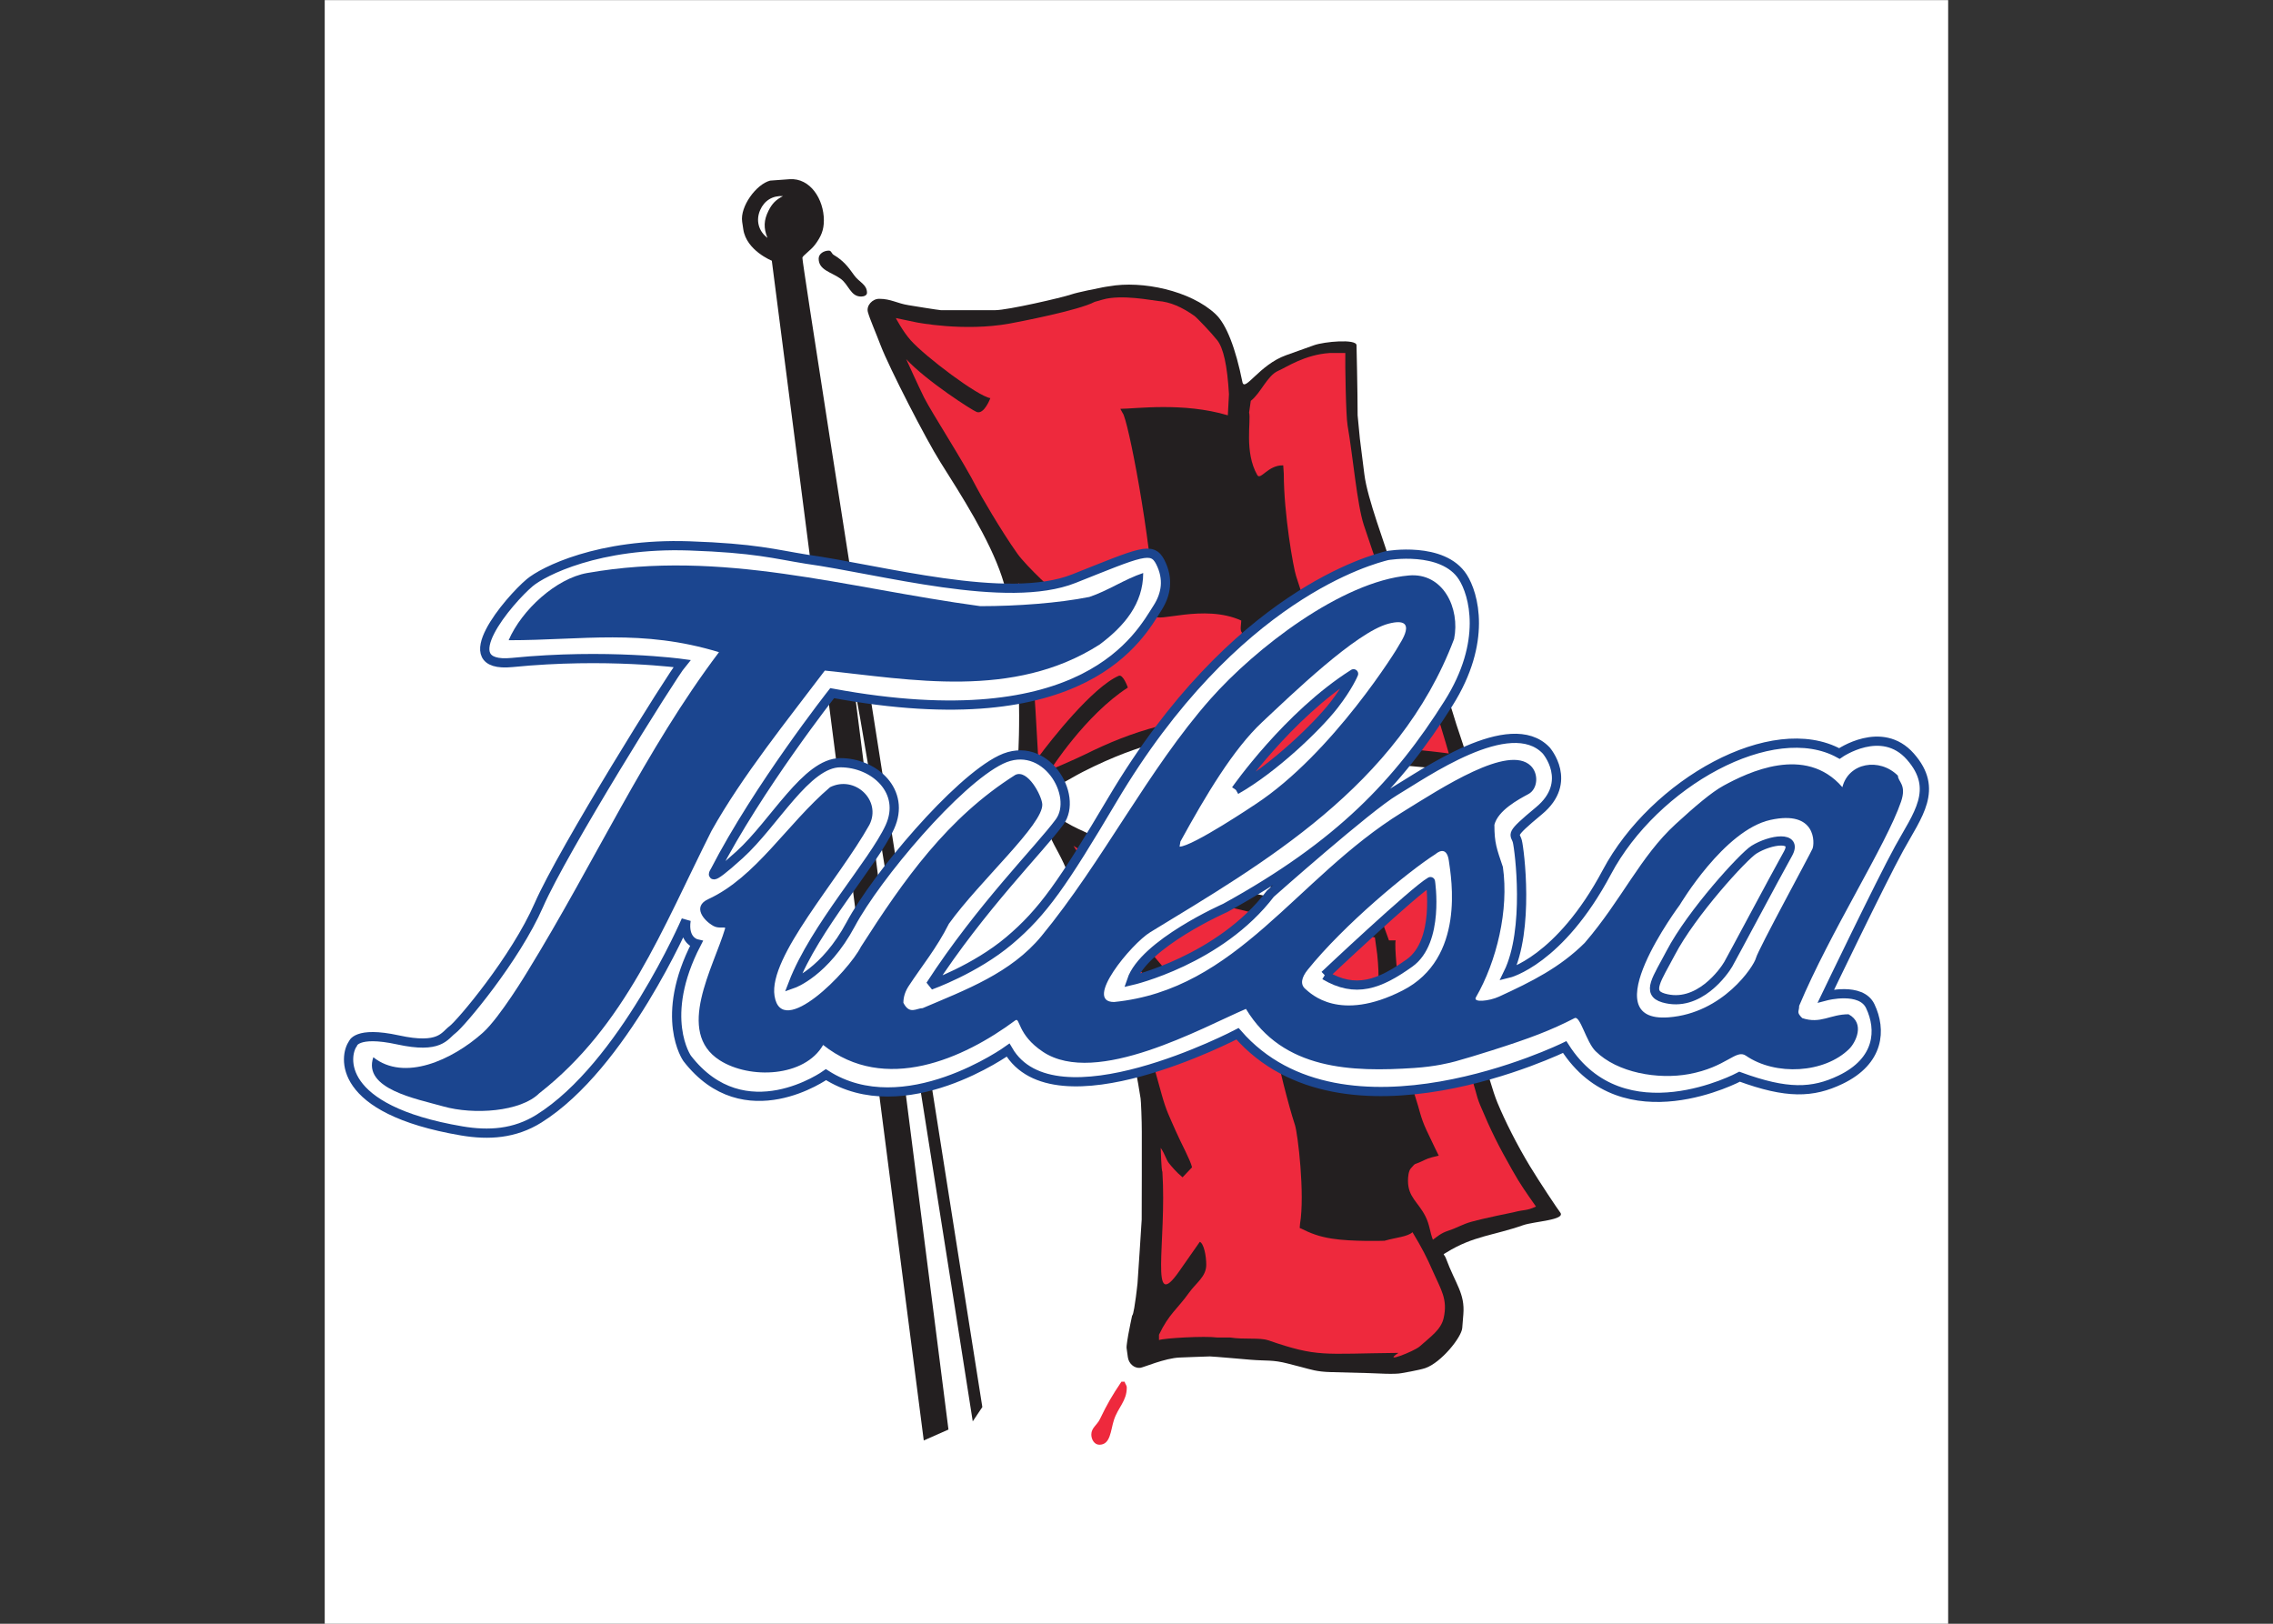 <?xml version="1.0" encoding="UTF-8" standalone="no"?>
<!-- Created with Inkscape (http://www.inkscape.org/) -->

<svg
   xmlns:dc="http://purl.org/dc/elements/1.1/"
   xmlns:cc="http://creativecommons.org/ns#"
   xmlns:rdf="http://www.w3.org/1999/02/22-rdf-syntax-ns#"
   xmlns:svg="http://www.w3.org/2000/svg"
   xmlns="http://www.w3.org/2000/svg"
   version="1.1"
   width="280"
   height="200"
   id="svg2"
   xml:space="preserve"><rect width="100%" height="100%" fill="#333333" stroke="none"/><defs
     id="defs6" /><g
     transform="matrix(1.25,0,0,-1.25,-20.797,221.181)"
     id="g10"><g
       transform="matrix(0.083,0,0,0.083,48.422,16.474)"
       id="g12"><path
         d="m 2.598,5.668 1927.56,0 0,1927.56 -1927.56,0 0,-1927.56 z"
         id="path14"
         style="fill:#ffffff;fill-opacity:1;fill-rule:evenodd;stroke:none" /><path
         d="m 531.461,1718.96 22.98,1.67 c 24.821,1.79 40.813,-24.1 40.813,-48.82 0,-11.73 -3.348,-19.18 -10.203,-28.53 -4.946,-6.82 -15.067,-13.47 -15.305,-15.85 C 568.906,1619.08 783.41,262.938 783.41,262.938 L 772.027,245.93 c 0,0 -135.644,867.06 -141.062,872.45 L 743.191,236.215 713.859,223.262 533.453,1623.87 c 0,0 -30.098,12.03 -33.851,37.17 l -1.352,9.05 c -2.691,18.03 16.633,44.56 33.211,48.87"
         id="path16"
         style="fill:#231f20;fill-opacity:1;fill-rule:evenodd;stroke:none" /><path
         d="m 601.188,1635.84 c 3.027,0 3.191,-3.65 5.742,-5.07 11.156,-6.66 16.738,-13.48 24.23,-24.09 5.738,-8.25 15.301,-10.78 15.301,-20.93 0,-3.16 -3.82,-4.43 -7.016,-4.43 -12.754,0 -14.504,14.42 -24.867,21.55 -11,7.61 -25.504,9.99 -25.504,23.45 0,5.87 6.219,9.52 12.114,9.52"
         id="path18"
         style="fill:#231f20;fill-opacity:1;fill-rule:evenodd;stroke:none" /><path
         d="m 934.098,1593.52 c 38.941,7 96.442,-5.07 126.202,-33.02 13.04,-12.25 23.91,-40.94 31.88,-80.56 2.55,-12.69 20.01,20.32 51.8,31.7 l 33.22,11.88 c 12.14,4.35 50.35,7.8 50.48,0 0,0 1.32,-54.85 1.32,-83.2 l 2.66,-27.73 5.32,-42.27 c 3.73,-29.73 24.91,-83.57 33.2,-112.25 13.72,-47.07 45.81,-100.03 61.11,-139.33 8.3,-21.55 12.57,-39.51 20.23,-61.22 3.98,-11.41 7.67,-23.65 7.67,-35.85 0,-5.23 -67.81,2.64 -73.06,2.64 -3.83,0 -55.79,-4.86 -75.72,-10.56 -35.71,-10.3 -61.83,-26.629 -94.99,-43.59 -25.5,-12.988 -38.1,-21.668 -66.79,-21.668 -15.62,0 -20.83,17.438 -22.32,32.957 0,0 -7.2,61.751 -7.2,75.211 0,0 -42.508,-1.97 -116.505,-39.71 -19.476,-9.93 -30.925,-20.286 -52.925,-20.286 -4.782,0 -5.578,5.236 -9.563,7.606 -5.582,3.33 -10.738,6.06 -11.476,12.68 0,0 -2.305,20.15 -2.555,22.82 0,0 7.715,127.18 -19.523,209.05 -14.79,44.48 -48.032,96.41 -73.063,136.03 -17.059,26.95 -60.457,111.52 -70.652,137.99 -5.903,15.53 -13.035,31.72 -15.309,39.93 -2.152,7.8 5.262,15.85 13.391,15.85 14.031,0 21.215,-5.47 35.07,-7.6 0,0 35.453,-5.82 38.168,-5.89 l 64.426,0 c 14.984,0 79.941,15.07 89.984,18.56 8.289,2.86 33.156,7.61 33.156,7.61 6.551,1.5 12.364,2.22 12.364,2.22"
         id="path20"
         style="fill:#231f20;fill-opacity:1;fill-rule:evenodd;stroke:none" /><path
         d="m 916.824,1575.03 9.301,2.64 c 22.582,6.6 59.902,-1.17 65.75,-1.59 14.615,-1.05 28.535,-7.28 43.365,-17.74 2.55,-1.75 19.72,-19.61 27.05,-28.88 7.31,-9.24 11.95,-29.71 13.95,-64.05 l -1.33,-25.09 c -53.14,15.85 -109.734,7.71 -127.668,7.71 l 2.793,-5.07 c 6.055,-6.66 33.211,-144.61 38.52,-240.36 0.527,-9.49 57.735,14.36 102.295,-5.94 0,-3.17 -1.89,-12.28 0.66,-13.87 l -0.16,-20.03 0,-25.36 2.55,0 0,-22.82 2.55,0 0,-22.82 2.55,0 0,-11.42 c 0,0 -86.54,-3.86 -106.457,-9.14 -32.133,-8.53 -57.863,-18.94 -87.672,-33.68 -11.48,-5.71 -40.527,-18.03 -40.527,-18.03 0,0 41.191,64.91 91.828,97.62 0,0 -5.59,16.25 -10.844,13.95 -31.164,-13.64 -80.785,-76.65 -95.59,-96.84 l -3.246,56.26 -2.551,38.05 c 0,0 -2.324,51.29 -2.836,56.24 -2.386,23.02 -15.019,56.6 -15.019,56.6 8.609,-7.77 32.367,-31.16 38.266,-30.85 l 12.746,14.36 c -5.575,2.7 -41.414,36.28 -51.934,51.02 -19.289,26.94 -45.301,72.08 -48.484,78.58 -14.992,29.79 -53.352,88.91 -62.446,106.97 -5.894,11.73 -21.25,45.57 -21.25,45.57 24.454,-26.25 78.379,-60.75 83.696,-62.73 8.949,-3.34 16.242,16.42 16.242,16.42 -14.981,2.37 -76.93,48.95 -94.629,68.75 -9.559,10.79 -17.594,26.34 -17.594,26.34 0,0 12.285,-2.56 24.231,-5.07 0,0 56.468,-11.36 110.933,-1.45 9.918,1.8 81.887,15.56 100.961,25.75"
         id="path22"
         style="fill:#ee293d;fill-opacity:1;fill-rule:evenodd;stroke:none" /><path
         d="m 1195.79,1514.28 18.6,0 c -0.32,-12.28 0.62,-74.09 2.66,-85.85 6.48,-37.34 11.2,-93.36 19.26,-118.2 11.64,-35.8 35.36,-102.39 45.17,-124.14 6.81,-15.09 14.43,-30.66 21.91,-45.56 11.96,-23.94 33.88,-101.69 33.88,-101.69 0,0 -37.04,5.28 -60.45,5.28 -21.25,0 -61.84,-7.77 -74.38,-11.89 -14.54,-4.76 -39.99,-15.44 -62.63,-26.69 -31.72,-15.688 -50.29,-24.813 -80.34,-41.837 l 0,6.34 c -0.51,12.004 28.99,38.477 39.35,47.667 5.58,4.91 11.87,23.06 13.28,30.37 5.98,31.04 0,73.96 0,73.96 18.34,9.03 28.64,13.13 46.5,23.12 7.01,3.8 29.22,11.22 29.22,13.86 0,2.38 -14.13,31.85 -18.59,47.54 -4.31,15.38 -8.19,27.71 -13.28,42.92 -3.2,9.51 -14.62,73.96 -14.62,121.51 l -0.67,9.9 c -17.93,0.66 -26.94,-18.21 -30.82,-11.47 -15.67,27.32 -7.17,64.52 -9.69,74.2 l 1.99,13.87 c 11.96,9.24 19.47,29.96 32.55,35.66 9.72,4.12 31.22,19.15 61.1,21.13"
         id="path24"
         style="fill:#ee293d;fill-opacity:1;fill-rule:evenodd;stroke:none" /><path
         d="m 840.805,988.039 c 9.093,0 15.945,-8.078 15.945,-17.117 0,-3.484 -2.23,-6.973 -5.738,-6.973 -9.887,0 -18.496,7.289 -18.496,17.121 0,4.278 3.992,6.969 8.289,6.969"
         id="path26"
         style="fill:#ee293d;fill-opacity:1;fill-rule:evenodd;stroke:none" /><path
         d="m 1345.91,980.066 c 5.56,-0.457 5.7,-6.351 5.31,-11.882 l -1.33,-19.153 c -2.37,-34.246 -5.97,-97.726 9.3,-186.215 6.15,-35.625 25.17,-112.91 35.87,-138.668 8.97,-21.609 23.03,-49.71 38.52,-75.277 11.76,-19.394 33.22,-51.508 35.87,-54.808 7.34,-9.122 -30.45,-10.598 -43.84,-15.188 -35.07,-12.363 -59.43,-12.707 -91,-32.355 -5.74,-3.489 -3.03,-0.872 -0.66,-7.266 11.29,-30.375 22.57,-41.399 20.59,-66.031 l -1.33,-16.508 c -0.88,-11.039 -25.03,-41.047 -43.83,-47.551 -7.5,-2.531 -27.9,-5.937 -27.9,-5.937 -8.42,-1.797 -30.59,-0.223 -39.19,0 l -45.08,1.187 c -16.85,0.441 -23.45,3.016 -35.29,6.074 l -15.73,4.063 c -18.2,4.703 -25.32,2.996 -44.05,4.519 0,0 -45.14,3.965 -48.49,3.965 -3.35,0 -35.86,-1.316 -35.86,-1.316 -17.68,-0.656 -43.185,-11.891 -46.954,-12.242 -7.461,-0.68 -13.648,5.293 -14.664,12.679 l -1.488,10.778 c -0.368,2.679 1.996,15.855 1.996,15.855 0.336,2.676 4.593,22.82 4.593,22.82 1.586,0.157 3.821,17.746 3.821,17.746 0.574,2.645 2.551,20.282 2.551,20.282 0.339,2.672 4.972,75.843 4.972,75.843 0.18,2.684 0.129,104.204 0.129,104.204 0.02,13.332 -0.945,37.097 -1.457,39.746 0,0 -4.812,31.75 -8.637,44.902 -5.734,19.656 -9.269,29.031 -16.601,48.207 -11.481,29.477 -16.024,45.117 -25.59,75.07 -14.188,44.059 -20.906,68.887 -40.813,111.579 -7.953,17.062 -13.968,23.996 -20.406,43.734 -2.058,6.332 3.067,7.996 9.762,7.996 5.098,0 8.894,-1.02 13.195,-3.555 11.16,-6.652 18.813,-9.672 30.614,-15.211 29.968,-14.265 48.062,-21.089 79.062,-32.964 33.875,-12.981 46.815,-17.579 82.365,-28.825 13.55,-4.285 34.49,-8.07 50.48,-11.89 l 1.07,0.14 0,20.285 c 0,2.692 2.55,25.36 2.55,25.36 1.02,10.097 8.29,14.578 16.57,20.285 16.59,11.57 27.42,16.758 45.92,25.355 34.85,16.211 100.03,24.727 131.16,22.149 l 23.92,-1.981"
         id="path28"
         style="fill:#231f20;fill-opacity:1;fill-rule:evenodd;stroke:none" /><path
         d="m 1335.28,962.238 c 0.96,-2.054 -5.31,-36.98 -5.31,-36.98 -5.99,-36.317 3.32,-127.442 9.3,-163.754 3.25,-19.746 10.6,-52.09 14.61,-70 2.66,-11.883 3.71,-22.82 9.3,-35.656 5.73,-13.313 5.97,-21.793 11.3,-34.473 13.02,-31.016 21.68,-48.18 38.25,-77.336 9.73,-17.277 16.21,-26.207 28.06,-43.113 -12.52,-5.543 -11.85,-2.903 -27.13,-6.863 0,0 -33.21,-6.606 -49.82,-11.231 -10.52,-2.922 -16.87,-7.234 -27.23,-10.559 -9.25,-3.015 -13.29,-7.265 -18.25,-10.652 -3.67,9.328 -3.75,17.707 -8.93,27.902 -8.69,17.082 -20.64,22.524 -20.64,42.176 0,4.278 0.6,11.36 3.32,14.531 6.53,7.286 3.12,3.872 11.95,7.918 8.64,3.961 7.31,3.961 21.26,7.266 0,0 -6.65,13.207 -14.62,30.375 -7.23,15.574 -7.86,23.305 -13.28,39.625 -6.06,18.387 -8.88,36.231 -12.62,57.449 -1.05,5.918 -6.64,69.328 -6.64,69.328 -1.34,12.555 -5.74,51.645 -3.99,58.774 l -7.97,0 -11.95,33.015 c -10.63,15.856 -28.54,18.336 -35.87,22.458 -38.74,21.707 -23.92,9.238 -63.77,29.046 l -11.95,9.246 c 19.93,26.418 89.55,47.09 99.63,48.868 15.78,2.789 39.85,4.625 73.06,3.965 l 19.93,-1.325"
         id="path30"
         style="fill:#ee293d;fill-opacity:1;fill-rule:evenodd;stroke:none" /><path
         d="m 891.582,929.223 c 6.375,-4.754 51.539,-26.555 60.445,-30.375 33.875,-14.528 45.828,-16.508 68.413,-25.098 33.32,-12.664 67.08,-19.809 102.95,-28.387 12.74,-3.054 68.42,-15.847 114.92,-22.449 l 11.19,-2.48 2.75,-19.977 c 5.98,-56.785 -6.64,-58.109 -12.62,-61.41 -6.17,-3.41 -19.93,-6.606 -25.84,-6.098 l -44.64,0 c -25.17,-0.508 -42.44,2.793 -42.44,2.793 l -1.32,0 c 0.66,-11.879 0.53,-21.285 3.98,-38.953 4.75,-24.25 17.43,-75.598 25.24,-99.051 3.35,-10.304 11.96,-81.883 5.98,-117.543 l -0.36,-4.625 c 13.86,-6.808 22.82,-10.203 38.25,-12.679 23.88,-3.828 62.48,-2.536 62.48,-2.536 13.88,3.993 27.16,4.653 33.17,10.141 11.26,-18.699 16.89,-29.5 24.54,-47.086 9.25,-21.082 17.58,-32.57 12.44,-54.972 -3.14,-13.708 -15.16,-21.684 -28.38,-33.516 -6.64,-5.942 -45.83,-21.133 -25.18,-7.692 -91.05,-0.89 -95.04,-5.511 -154.82,14.958 -10.07,3.441 -28.56,0.664 -45.17,3.3 l -15.27,0 c -14.62,1.977 -62.923,-0.668 -69.138,-3.047 l 0,6.344 c 12.018,25.09 21.418,29.903 35.928,50.188 8.13,11.414 20.19,18.75 20.19,32.859 0,10.938 -2.93,25.25 -7.65,27.258 l -24.5,-35.02 c -35.944,-51.539 -14.62,34.993 -19.925,118.2 -1.273,1.105 -1.996,28.394 -1.996,28.394 5.311,-7.926 6.641,-14.527 9.971,-18.496 2.67,-3.191 7.96,-9.898 15.94,-16.504 l 11.29,11.883 c -1.89,8.508 -12.89,28.348 -19.27,42.926 -7.96,18.222 -11.18,23.742 -16.603,42.918 -7.011,24.57 -11.129,41.789 -19.257,66.039 -3.508,10.769 -24.45,61.254 -31.305,81.695 -3.504,10.625 -4.145,17.277 -7.652,27.898 -2.071,6.176 -2.067,17.059 -6.211,21.809 0,0 17.8,-22.789 26.566,-35 11.477,-16.164 24.391,-26.09 35.871,-42.258 9.721,-13.633 38.531,-36.324 38.531,-36.324 9.29,-0.656 23.85,8.09 23.85,8.09 -21.37,19.176 -38.47,36.164 -57.736,58.613 -11.797,13.746 -42.504,50.84 -53.133,66.027 -7.297,10.43 -15.278,18.493 -22.582,29.719 -6.242,9.586 -14.614,23.11 -23.25,36.317 l -8.637,13.207"
         id="path32"
         style="fill:#ee293d;fill-opacity:1;fill-rule:evenodd;stroke:none" /><path
         d="m 948.516,292.996 3.828,0 c 0.636,-2.695 2.551,-4.117 2.551,-6.969 0,-16.168 -10.36,-23.304 -15.305,-38.672 -3.985,-12.523 -3.985,-29.167 -17.219,-29.167 -5.898,0 -9.558,6.183 -9.558,12.046 0,8.086 6.691,11.094 10.199,18.387 8.609,17.91 14.343,27.734 25.504,44.375"
         id="path34"
         style="fill:#ee293d;fill-opacity:1;fill-rule:evenodd;stroke:none" /><path
         d="m 546.734,1700.59 c -12.394,0.7 -22.16,-5.28 -27.113,-16.6 -5.328,-12.21 -2,-24.95 8.637,-33.02 -4.758,11.71 -4.375,21.07 1.328,32.36 4.273,8.45 8.699,12.91 17.148,17.26"
         id="path36"
         style="fill:#ffffff;fill-opacity:1;fill-rule:evenodd;stroke:none" /><path
         d="m 832.082,976.227 c 9.406,0 16.5,-8.364 16.5,-17.711 0,-3.614 -2.312,-7.223 -5.937,-7.223 -10.235,0 -19.145,7.551 -19.145,17.715 0,4.43 4.129,7.219 8.582,7.219"
         id="path38"
         style="fill:#ffffff;fill-opacity:1;fill-rule:evenodd;stroke:none" /><path
         d="m 1885.18,1035.25 c -34.21,38.86 -84.29,3.64 -84.29,3.64 -79.39,43.71 -219.86,-35.22 -276.05,-140.859 -56.19,-105.64 -117.26,-120.222 -117.26,-120.222 25.65,52.211 13.43,146.933 10.99,156.652 -2.44,9.719 -10.99,6.066 25.65,36.422 41.33,34.237 8.55,71.647 8.55,71.647 -42.74,44.93 -145.66,-28.23 -179.55,-48.268 -31.98,-18.907 -147.8,-121.731 -147.8,-121.731 -60.26,-79.129 -164.897,-103.222 -164.897,-103.222 14.661,43.714 111.157,86.214 111.157,86.214 136.8,75.286 205.6,148.747 265.06,242.867 46.41,73.47 29.92,129.93 17.1,149.97 -23.77,37.12 -89.78,25.5 -89.78,25.5 -16.9,-4.33 -181.39,-45.54 -326.134,-289.618 -59.086,-99.64 -82.449,-133.574 -122.758,-167.574 -40.309,-34.004 -93.441,-52.824 -93.441,-52.824 59.851,92.289 130.086,162.113 153.296,193.683 23.204,31.571 -17.101,99.573 -69.625,74.073 -52.527,-25.5 -147.796,-138.432 -178.332,-195.502 -30.535,-57.071 -68.402,-70.434 -68.402,-70.434 25.649,66.793 95.27,143.297 114.816,185.793 19.54,42.496 -18.324,76.503 -58.632,76.503 -40.309,0 -78.172,-71.644 -119.7,-109.292 -41.531,-37.645 -29.316,-19.43 -29.316,-19.43 51.301,99.571 139.246,211.302 139.246,211.302 301.707,-55.86 365.82,69.6 385.981,100.78 10.991,17 13.431,35.22 3.664,54.65 -9.77,19.42 -23.207,12.14 -102.598,-19.43 -79.395,-31.58 -229.641,10.93 -317.586,23.07 -37.863,6.07 -60.652,13.12 -139.246,15.79 -107.488,3.64 -173.449,-30.36 -189.324,-43.72 -24.242,-20.39 -94.059,-102 -20.77,-94.72 111.926,11.13 201.543,-1.21 201.543,-1.21 C 414.527,1131.18 285.047,923.531 256.957,859.168 228.867,794.801 164.125,718.305 154.355,711.016 144.586,703.734 139.699,687.945 89.617,698.875 39.535,709.801 35.871,694.02 35.871,694.02 26.32,680.637 15.109,616.301 165.352,590.801 c 31.929,-5.422 62.769,-3.469 91.605,14.57 100.117,62.637 174.672,235.578 174.672,235.578 -3.668,-24.289 12.215,-27.926 12.215,-27.926 C 398.652,725.59 432.848,677.016 432.848,677.016 501.254,588.367 597.75,657.59 597.75,657.59 c 92.832,-59.496 216.199,29.144 216.199,29.144 54.969,-94.718 272.391,19.426 272.391,19.426 125.8,-144.512 388.42,-15.781 388.42,-15.781 69.63,-109.289 207.65,-35.223 207.65,-35.223 56.19,-20.64 86.73,-19.426 119.71,-3.64 46.64,22.32 48.75,59.453 35.42,87.429 -10.99,23.075 -52.53,12.145 -52.53,12.145 0,0 64.74,134.793 86.73,174.867 21.99,40.074 47.64,70.426 13.44,109.293 z m -661.1,98.29 c 0,0 -6.07,-15.09 -23.28,-37.23 -20.14,-25.9 -71.87,-75.48 -116.41,-100.638 0,0 61.75,88.558 139.69,137.868 z m 66.55,-343.286 c -35.73,-25.5 -64.13,-36.43 -100.77,-14.574 0,0 106.26,100.183 125.5,111.113 0,0 10.99,-71.039 -24.73,-96.539 z m 449.19,129.633 c -15.15,-27.129 -65.96,-122.645 -70.84,-131.149 -4.89,-8.5 -35.43,-52.211 -76.96,-40.074 -20.76,6.07 -7.32,23.066 8.56,53.43 24.95,47.715 86.42,114.867 98.94,122.648 19.53,12.141 52.51,17.004 40.3,-4.855"
         id="path40"
         style="fill:#ffffff;fill-opacity:1;fill-rule:evenodd;stroke:none" /><path
         d="m 190.387,707.375 c 20.25,18.117 53.133,72.863 53.133,72.863 80.617,131.145 139.25,262.292 227.195,378.872 -91.61,27.93 -161.809,14.19 -249.754,14.19 15.531,36.04 56.41,73.31 93.207,79.8 160.531,28.31 305.566,-17.49 466.801,-39.35 43.976,0 92.832,3.64 129.476,10.93 21.985,7.29 41.977,21.13 63.961,28.42 0,-36.43 -22.465,-63.09 -51.781,-84.95 C 820.023,1102.58 697.371,1126.97 596.391,1137.27 552.418,1078.98 498.395,1012.36 461.75,946.789 403.121,830.215 359.809,715.473 257.207,635.328 235.223,613.469 179.531,609.586 143.285,619.879 111.77,628.828 47.48,640.48 60.301,678.23 96.945,649.09 153.746,674.59 190.387,707.375"
         id="path42"
         style="fill:#1b458f;fill-opacity:1;fill-rule:evenodd;stroke:none" /><g
         transform="scale(1.003,0.997)"
         id="g44"><path
           d="m 572.861,1273.34 c 87.688,-12.18 237.495,-54.81 316.658,-23.14 79.159,31.67 92.557,38.97 102.298,19.49 9.743,-19.49 7.307,-37.76 -3.653,-54.81 -20.102,-31.27 -84.028,-157.11 -384.853,-101.08 0,0 -87.689,-112.06 -138.84,-211.92 0,0 -12.179,-18.268 29.231,19.487 41.406,37.759 79.159,109.613 119.35,109.613 40.191,0 77.943,-34.106 58.461,-76.727 -19.49,-42.621 -88.907,-119.35 -114.481,-186.339 0,0 37.757,13.402 68.203,70.64 30.446,57.238 125.437,170.506 177.811,196.076 52.37,25.58 92.557,-42.626 69.421,-74.289 -23.143,-31.663 -93.172,-101.693 -152.849,-194.253 0,0 52.978,18.876 93.169,52.979 40.191,34.1 63.486,68.134 122.399,168.067 144.324,244.796 308.334,286.126 325.184,290.476 0,0 65.82,11.65 89.51,-25.58 12.79,-20.1 29.23,-76.73 -17.05,-150.42 -59.28,-94.39 -127.88,-168.067 -264.28,-243.573 0,0 -96.215,-42.625 -110.832,-86.468 0,0 104.322,24.164 164.412,103.526 0,0 115.48,103.126 147.37,122.088 33.8,20.097 136.41,93.467 179.03,48.407 0,0 32.68,-37.52 -8.53,-71.855 -36.53,-30.444 -28,-26.781 -25.57,-36.528 2.43,-9.748 14.61,-104.749 -10.96,-157.113 0,0 60.89,14.625 116.92,120.576 56.02,105.95 196.09,185.11 275.24,141.27 0,0 49.94,35.32 84.04,-3.65 34.1,-38.98 8.52,-69.42 -13.4,-109.612 -21.92,-40.192 -86.47,-175.381 -86.47,-175.381 0,0 41.41,10.961 52.37,-12.181 13.29,-28.058 11.19,-65.3 -35.32,-87.686 -32.88,-15.832 -63.33,-17.05 -119.35,3.651 0,0 -137.62,-74.284 -207.05,35.326 0,0 -261.85,-129.108 -387.29,15.828 0,0 -216.78,-114.48 -271.588,-19.483 0,0 -123.007,-88.901 -215.568,-29.23 0,0 -96.214,-69.426 -164.421,19.483 0,0 -34.095,48.717 10.964,136.407 0,0 -15.836,3.648 -12.179,28.008 0,0 -74.337,-173.449 -174.162,-236.27 -28.751,-18.092 -59.501,-20.051 -91.337,-14.613 -149.804,25.575 -138.626,90.1 -129.103,103.522 0,0 3.653,15.827 53.589,4.869 49.936,-10.961 54.809,4.874 64.55,12.177 9.741,7.31 74.294,84.031 102.301,148.587 28.008,64.553 157.111,272.808 169.29,287.428 0,0 -89.356,12.38 -200.955,1.21 -73.075,-7.3 -3.462,74.54 20.709,95 15.829,13.4 81.597,47.5 188.771,43.85 78.365,-2.68 101.087,-9.75 138.84,-15.84"
           id="path46"
           style="fill:none;stroke:#1b458f;stroke-width:10.962;stroke-linecap:round;stroke-linejoin:miter;stroke-miterlimit:2.613;stroke-opacity:1;stroke-dasharray:none" /></g><g
         transform="scale(1.003,0.997)"
         id="g48"><path
           d="m 1081.22,998.597 c 0,0 61.57,88.823 139.28,138.273 0,0 -6.05,-15.13 -23.21,-37.34 -20.08,-25.97 -71.66,-75.7 -116.07,-100.933"
           id="path50"
           style="fill:none;stroke:#1b458f;stroke-width:10.962;stroke-linecap:butt;stroke-linejoin:round;stroke-miterlimit:2.613;stroke-opacity:1;stroke-dasharray:none" /></g><g
         transform="scale(1.003,0.997)"
         id="g52"><path
           d="m 1186.38,777.959 c 0,0 105.96,100.478 125.14,111.44 0,0 10.96,-71.248 -24.66,-96.823 -35.63,-25.575 -63.95,-36.537 -100.48,-14.617"
           id="path54"
           style="fill:none;stroke:#1b458f;stroke-width:10.962;stroke-linecap:butt;stroke-linejoin:round;stroke-miterlimit:2.613;stroke-opacity:1;stroke-dasharray:none" /></g><path
         d="m 1874.18,981.512 c 7,20.498 -3.66,23.678 -3.66,30.968 -21.98,21.86 -58.63,15.48 -65.96,-13.664 -43.97,51.004 -112.68,17.304 -141.08,1.824 -14.37,-7.839 -33.9,-24.593 -56.8,-45.538 -42.13,-38.532 -64.13,-90.164 -108.1,-141.168 -29.31,-29.145 -62.89,-45.95 -101.69,-63.754 -11.91,-5.465 -31.13,-7.227 -27.48,-0.91 24.73,42.808 39.39,103.824 32.06,154.828 -7.33,21.859 -10.08,28.234 -10.08,50.093 4.29,17.032 28.41,30.051 40.32,36.426 11.34,6.071 12.53,24.293 2.74,33.703 -26.56,25.5 -104.43,-25.504 -152.99,-55.558 -125.96,-77.973 -195.12,-210.383 -341.698,-224.957 -36.649,0 20.535,69.14 43.054,82.879 132.834,81.058 294.754,173.261 360.714,348.116 7.33,36.43 -12.9,79.03 -53.82,75.38 -79.81,-7.1 -182.3,-86.52 -235.44,-146.63 -73.911,-83.62 -127.938,-193.159 -200.622,-281.421 -36.265,-44.027 -89.781,-63.75 -141.082,-85.609 -7.328,0 -15.574,-8.196 -22.902,6.375 0,7.285 2.399,13.937 6.414,20.039 15.574,23.679 32.977,44.621 47.637,73.769 36.64,51 112.68,118.399 110.848,142.074 -0.797,10.27 -17.407,41.903 -32.063,34.613 C 741.883,962.387 690.582,889.527 639.277,809.379 624.621,780.238 544.945,698.688 536.676,751.09 c -7.328,46.453 76.035,137.527 112.679,203.101 14.661,29.141 -17.406,59.199 -46.722,44.625 -51.301,-43.714 -87.945,-106.863 -144.742,-132.968 -18.981,-8.723 -5.52,-25.332 6.414,-31.879 6.351,-3.492 14.457,-0.297 13.742,-2.731 -13.742,-46.449 -59.492,-122.824 -6.418,-156.648 35.73,-22.77 100.773,-20.039 122.762,18.215 73.285,-58.289 166.73,-16.395 228.109,29.144 5.875,4.356 2.109,-16.883 32.977,-37.344 63.214,-41.894 189.633,29.145 240.933,51.004 43.97,-72.859 126.22,-75 199.71,-70.129 25.24,1.672 42.46,6.071 49.17,7.891 10.07,2.731 27.75,8.094 43.36,13.059 45.8,14.574 69.62,23.675 98.02,38.25 6.52,3.343 13.74,-28.235 24.74,-39.164 25.91,-25.754 74.09,-34.028 110.84,-27.321 44.89,8.2 55.89,30.055 67.8,21.86 35.13,-24.184 93.44,-20.95 122.75,8.195 7.33,7.289 19.24,30.055 -0.91,40.984 -21.99,0 -32.98,-11.839 -54.97,-4.554 -7.33,7.289 -3.66,7.289 -3.66,14.574 36.64,87.43 103.52,191.254 120.92,242.258 z m -855.59,-47.223 c 30.37,55.344 62.77,109.691 97.18,141.891 34.41,32.2 111.34,106.68 149.81,116.74 38.47,10.06 12.15,-25.16 12.15,-26.17 0,-1 -77.94,-127.8 -170.06,-188.184 0,0 -74.91,-50.32 -90.09,-50.32 l 1.01,6.043 z m 263.79,-176.82 c -75.12,-38.254 -109.02,-3.645 -115.43,1.82 -6.41,5.465 -4.58,13.66 2.75,22.766 42.93,53.347 119.09,116.578 152.07,137.527 0,0 12.83,11.84 15.57,-8.199 2.75,-20.035 20.16,-115.664 -54.96,-153.914 z m 419.57,38.554 c -2.43,-9.71 -39.08,-65.57 -103.82,-70.433 -91.48,-6.867 13.44,133.578 13.44,133.578 0,0 52.52,88.648 107.48,100.793 54.97,12.144 52.53,-27.934 50.09,-34.004 -2.44,-6.07 -64.75,-120.219 -67.19,-129.934"
         id="path56"
         style="fill:#1b458f;fill-opacity:1;fill-rule:evenodd;stroke:none" /><path
         d="m 1739.82,919.887 c -15.15,-27.129 -65.96,-122.645 -70.84,-131.149 -4.89,-8.5 -35.43,-52.211 -76.96,-40.074 -20.76,6.07 -7.32,23.066 8.56,53.43 24.95,47.715 86.42,114.867 98.94,122.648 19.53,12.141 52.51,17.004 40.3,-4.855"
         id="path58"
         style="fill:#ffffff;fill-opacity:1;fill-rule:evenodd;stroke:none" /><g
         transform="scale(1.003,0.997)"
         id="g60"><path
           d="m 1734.74,922.59 c -15.11,-27.209 -65.77,-123.005 -70.64,-131.534 -4.87,-8.525 -35.32,-52.365 -76.73,-40.192 -20.7,6.088 -7.3,23.134 8.53,53.586 24.88,47.855 86.18,115.205 98.65,123.009 19.48,12.177 52.36,17.054 40.19,-4.869 z"
           id="path62"
           style="fill:none;stroke:#1b458f;stroke-width:10.962;stroke-linecap:butt;stroke-linejoin:round;stroke-miterlimit:2.613;stroke-opacity:1;stroke-dasharray:none" /></g></g></g></svg>
